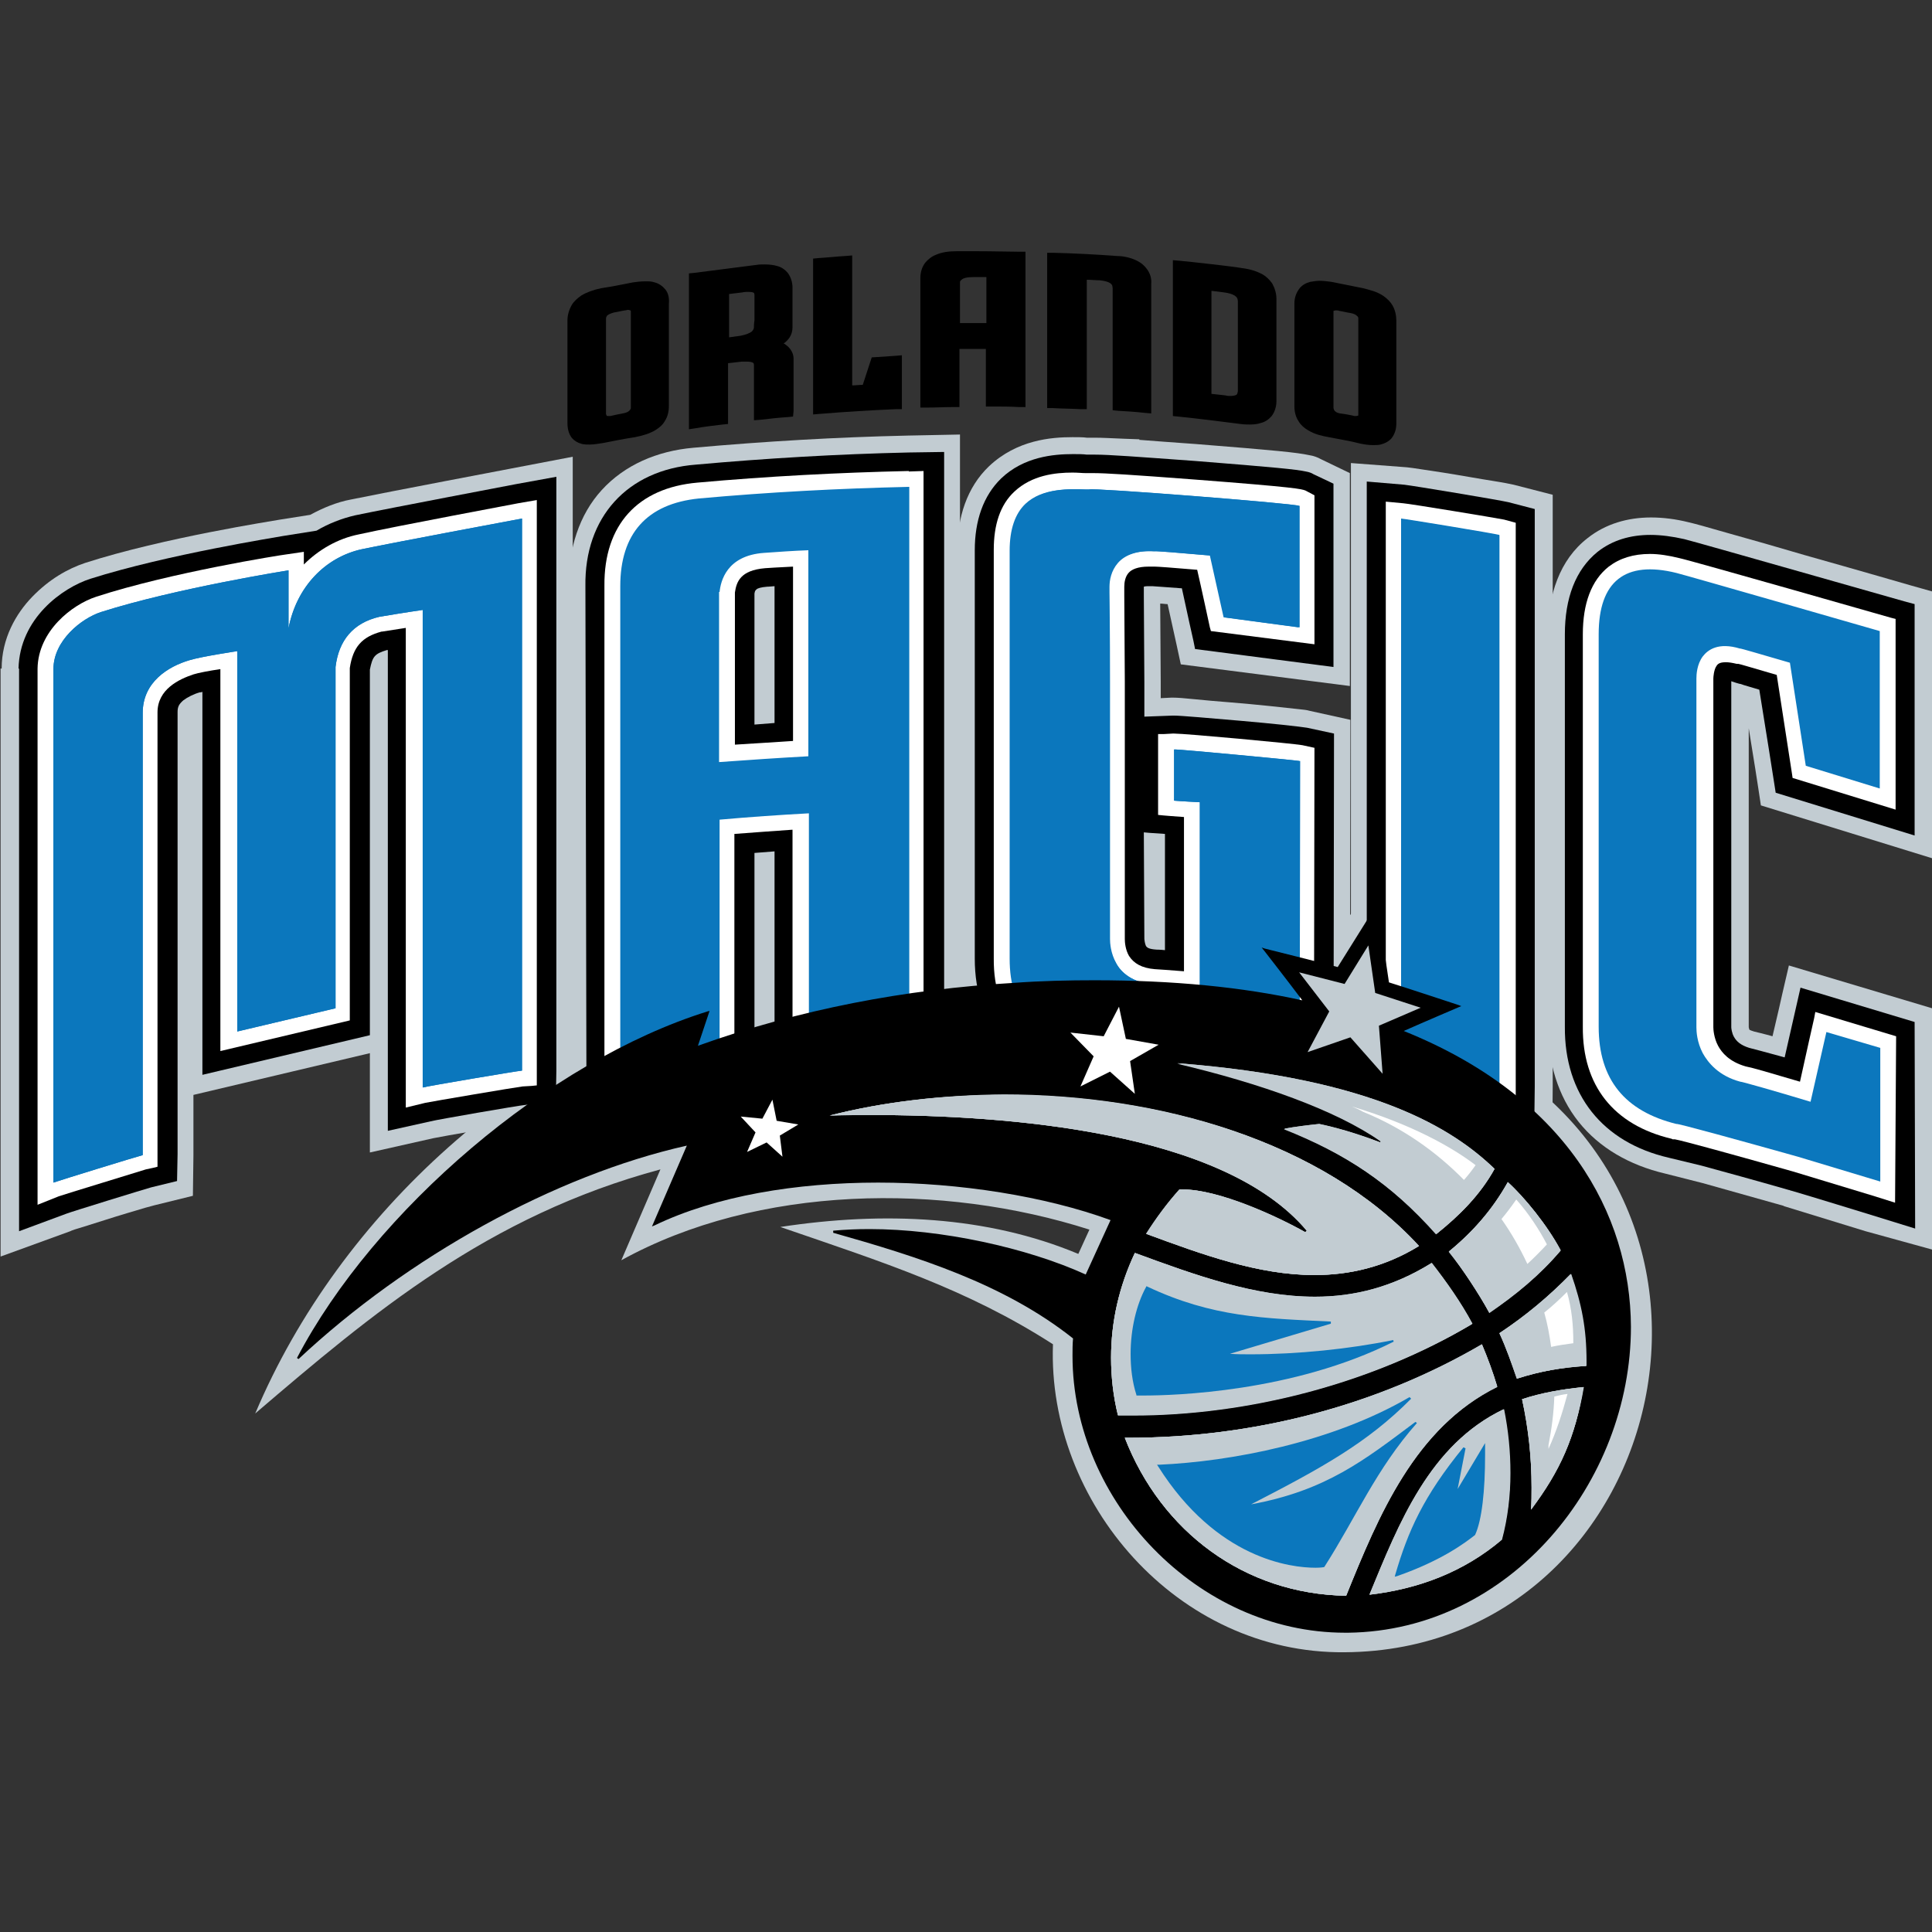 <?xml version="1.0" encoding="UTF-8"?>
<svg xmlns="http://www.w3.org/2000/svg" xmlns:xlink="http://www.w3.org/1999/xlink" width="300px" height="300px" viewBox="0 0 300 300" version="1.1">
<rect x="0" y="0" width="300" height="300" fill="#333333" stroke="none"/>
<g id="surface1">
<path style=" stroke:none;fill-rule:nonzero;fill:rgb(76.078%,80%,82.353%);fill-opacity:1;" d="M 121.172 190.523 C 137.25 188.062 153.332 188.801 167.441 194.707 L 169.164 190.934 C 146.359 183.633 117.727 183.961 96.48 195.691 L 102.551 181.582 C 75.727 188.801 57.762 203.98 39.633 219.484 C 52.84 188.227 81.551 162.633 114.039 153.281 L 112.395 158.449 C 140.863 149.18 172.117 147.375 197.383 151.559 L 191.477 143.848 L 205.996 147.539 L 215.348 133.594 L 219.039 150.82 L 233.312 155.414 C 233.312 155.414 222.895 159.762 223.387 160.008 C 277.449 182.242 260.141 256.234 208.785 256.562 C 182.781 256.809 162.602 233.266 163.504 208.738 C 150.133 200.125 136.926 195.941 121.176 190.527 "/>
<path style=" stroke:none;fill-rule:nonzero;fill:rgb(76.078%,80%,82.353%);fill-opacity:1;" d="M 88.277 91.02 C 88.277 85.195 89.918 79.941 93.445 76.086 C 96.973 72.23 101.977 70.016 107.719 69.523 C 118.711 68.539 129.867 67.883 140.945 67.637 L 149.066 67.473 L 149.066 161.32 L 148.902 169.359 L 140.781 169.195 C 139.387 169.195 128.473 169.605 126.504 169.688 L 126.258 169.688 L 117.48 170.508 L 117.48 170.344 L 111.984 170.59 C 111.246 170.59 98.121 171.902 97.547 172.066 L 88.277 173.543 L 88.277 91.016 Z M 111 91.922 L 111 91.758 C 111.082 90.117 111.984 87.984 113.625 86.754 C 115.266 85.523 116.988 85.195 118.629 85.113 C 118.629 85.113 120.105 85.031 121.668 84.949 L 126.34 84.621 L 126.34 118.09 L 122.238 118.336 C 119.777 118.5 118.301 118.582 115.594 118.746 L 110.918 119.074 L 110.918 91.922 Z M 111 91.922 "/>
<path style=" stroke:none;fill-rule:nonzero;fill:rgb(76.078%,80%,82.353%);fill-opacity:1;" d="M 289.672 191.18 C 289.672 191.18 278.762 187.816 277.121 187.324 C 277.066 187.324 277.012 187.297 276.957 187.242 C 272.035 185.848 267.605 184.617 264.406 183.715 L 258.582 182.238 C 253 180.926 248.324 178.219 245.125 174.199 C 241.926 170.18 240.367 165.012 240.367 159.352 L 240.367 98.402 C 240.367 92.414 242.172 86.918 246.523 83.555 C 249.312 81.34 252.758 80.352 256.367 80.352 C 258.254 80.352 260.223 80.602 262.191 81.094 C 262.93 81.258 265.062 81.832 268.426 82.812 C 271.707 83.715 275.973 84.949 280.156 86.176 C 288.605 88.555 296.809 90.934 296.809 90.934 L 300.008 91.836 L 300.008 133.266 L 273.43 125.062 L 273.02 122.355 C 273.02 122.355 272.281 117.516 271.543 113.086 L 271.543 159.516 C 271.543 159.598 271.625 159.762 271.625 159.844 C 271.625 159.844 271.543 159.926 272.363 160.172 C 272.363 160.172 274.086 160.582 275.234 160.91 C 275.969 157.793 276.711 154.594 276.711 154.512 L 277.777 149.918 L 300.008 156.562 L 300.09 194.051 Z M 289.672 191.18 "/>
<path style=" stroke:none;fill-rule:nonzero;fill:rgb(76.078%,80%,82.353%);fill-opacity:1;" d="M 0.258 103.816 C 0.258 99.141 2.473 95.285 5.016 92.66 C 7.641 89.953 10.512 88.312 13.219 87.41 C 25.441 83.473 42.668 80.848 43.488 80.684 L 48.164 79.945 C 50.133 78.879 52.266 77.977 54.48 77.566 C 60.469 76.336 78.68 72.891 79.5 72.727 L 88.934 70.922 L 88.934 166.324 L 88.77 173.461 L 81.715 174.281 C 81.141 174.281 67.934 176.578 67.277 176.742 L 57.434 178.957 L 57.434 163.535 L 30.035 170.016 L 30.035 179.449 L 29.953 185.684 L 23.961 187.16 C 23.879 187.16 21.828 187.734 19.695 188.391 C 17.48 189.047 15.02 189.867 13.133 190.441 C 11.984 190.77 11 191.102 10.918 191.18 L 0.09 195.117 L 0.09 103.816 Z M 0.258 103.816 "/>
<path style=" stroke:none;fill-rule:nonzero;fill:rgb(76.078%,80%,82.353%);fill-opacity:1;" d="M 231.016 176.414 L 230.852 176.414 C 230.688 176.414 230.523 176.332 230.359 176.332 C 229.949 176.25 229.375 176.168 228.719 176.004 C 227.406 175.758 225.684 175.512 224.043 175.184 C 220.762 174.609 217.152 174.035 216.906 174.035 L 213.625 173.707 L 209.77 173.297 L 209.77 71.902 L 218.465 72.562 C 219.367 72.645 221.254 72.973 224.043 73.379 C 226.668 73.789 229.785 74.363 231.918 74.691 C 233.477 74.941 234.297 75.102 235.035 75.266 L 241.105 76.828 L 241.105 168.621 L 241.023 178.547 Z M 231.016 176.414 "/>
<path style=" stroke:none;fill-rule:nonzero;fill:rgb(76.078%,80%,82.353%);fill-opacity:1;" d="M 200.172 171.902 C 199.27 171.738 193.855 171.164 188.113 170.754 C 182.699 170.344 176.711 169.934 172.855 169.688 L 168.672 169.523 C 162.848 169.277 157.68 167.473 153.988 163.699 C 150.379 159.926 148.656 154.758 148.656 148.934 L 148.656 85.441 C 148.656 80.355 150.133 75.68 153.578 72.395 C 157.926 68.293 163.258 67.883 166.539 67.883 C 167.441 67.883 168.18 67.883 168.754 67.965 L 169.984 67.965 C 171.133 67.965 172.527 68.047 174.578 68.129 L 176.957 68.215 L 176.875 68.297 C 179.172 68.461 182.043 68.707 185.734 68.953 C 198.121 69.938 201.402 70.266 203.289 70.676 C 203.945 70.758 204.766 71.086 205.012 71.25 L 209.605 73.465 L 209.605 106.523 L 183.355 103.16 L 182.699 100.125 C 182.699 100.125 181.961 96.762 181.305 93.809 C 180.977 93.809 180.566 93.727 180.156 93.727 L 180.238 105.785 L 180.238 108.41 L 181.879 108.328 L 182.125 108.328 C 182.863 108.328 183.848 108.41 185.488 108.574 C 187.047 108.738 189.016 108.902 191.066 109.066 C 195.168 109.395 199.598 109.887 201.812 110.133 C 202.469 110.215 202.797 110.215 203.371 110.379 L 209.688 111.773 L 209.605 173.707 Z M 200.172 171.902 "/>
<path style=" stroke:none;fill-rule:nonzero;fill:rgb(0%,0%,0%);fill-opacity:1;" d="M 90.902 91.02 C 90.738 80.355 97.383 72.973 108.047 72.148 C 118.957 71.164 130.113 70.508 141.109 70.262 L 146.605 70.18 L 146.605 161.238 L 146.523 166.734 L 141.027 166.652 C 139.633 166.652 127.16 167.062 126.176 167.227 L 120.27 167.801 L 120.27 132.199 C 119.203 132.281 118.219 132.363 117.152 132.445 L 117.152 162.797 L 117.07 167.883 L 111.984 168.129 C 111 168.129 98.203 169.441 97.301 169.605 L 91.066 170.59 Z M 117.152 112.512 C 118.219 112.43 119.203 112.348 120.27 112.266 L 120.27 91.02 C 119.531 91.102 119.039 91.102 119.121 91.102 C 118.137 91.184 117.645 91.348 117.48 91.512 C 117.316 91.676 117.234 91.676 117.152 92.168 Z M 117.152 112.512 "/>
<path style=" stroke:none;fill-rule:nonzero;fill:rgb(0%,0%,0%);fill-opacity:1;" d="M 290.492 188.637 C 290.492 188.637 280.895 185.684 278.352 184.945 C 278.105 184.863 277.941 184.863 277.859 184.781 L 277.777 184.781 C 272.363 183.223 267.523 181.91 264.238 181.008 L 259.152 179.777 C 248.816 177.398 242.91 169.934 242.992 159.434 L 242.992 98.484 C 242.992 92.902 244.633 88.473 248.078 85.684 C 250.375 83.879 253.164 83.059 256.281 83.059 C 257.922 83.059 259.727 83.305 261.531 83.715 C 263.254 84.125 295.988 93.48 296.07 93.48 L 297.301 93.805 L 297.301 129.738 L 275.727 123.094 L 275.562 122.027 C 275.562 122.027 273.918 111.523 273.184 107.094 C 271.871 106.684 270.887 106.438 270.227 106.191 L 270.145 106.191 L 269.57 106.027 L 268.832 105.781 L 268.832 159.516 C 268.832 159.68 268.918 160.418 269.242 160.992 C 269.652 161.73 270.312 162.305 271.621 162.715 C 271.621 162.715 274.492 163.453 277.121 164.191 C 277.938 160.582 279.172 155.168 279.172 155.168 L 279.582 153.363 L 297.301 158.695 L 297.383 190.77 Z M 290.492 188.637 "/>
<path style=" stroke:none;fill-rule:nonzero;fill:rgb(0%,0%,0%);fill-opacity:1;" d="M 2.879 103.816 C 3.047 96.023 9.688 91.266 14.039 89.871 C 25.934 86.098 43.16 83.387 43.98 83.223 L 49.148 82.402 C 50.953 81.336 53.004 80.516 55.137 80.023 C 61.043 78.793 79.254 75.352 80.074 75.184 L 86.391 74.035 L 86.391 166.242 L 86.309 171 L 81.551 171.574 C 80.566 171.656 67.77 173.871 66.867 174.117 L 60.223 175.594 L 60.223 100.945 L 60.059 100.945 C 58.172 101.52 57.844 101.93 57.434 103.98 L 57.434 160.746 L 31.43 166.898 L 31.43 107.426 C 31.266 107.508 31.102 107.508 31.02 107.508 C 30.117 107.754 29.133 108.246 28.477 108.738 C 27.816 109.312 27.574 109.723 27.574 110.543 L 27.574 179.207 L 27.492 183.391 L 23.469 184.375 C 22.566 184.621 11.082 188.148 10.262 188.477 L 2.961 191.184 L 2.961 103.816 Z M 2.879 103.816 "/>
<path style=" stroke:none;fill-rule:nonzero;fill:rgb(0%,0%,0%);fill-opacity:1;" d="M 231.59 173.789 C 230.688 173.543 217.973 171.492 217.07 171.41 L 213.789 171.082 L 212.23 170.918 L 212.23 74.773 L 218.055 75.266 C 219.531 75.434 232.82 77.645 234.215 77.977 L 238.316 79.043 L 238.316 168.703 L 238.234 175.348 Z M 231.59 173.789 "/>
<path style=" stroke:none;fill-rule:nonzero;fill:rgb(0%,0%,0%);fill-opacity:1;" d="M 200.664 169.277 C 198.121 168.785 180.895 167.473 173.102 166.98 L 168.836 166.816 C 163.422 166.57 158.992 164.93 155.957 161.812 C 152.922 158.695 151.363 154.184 151.363 148.852 L 151.363 85.441 C 151.363 80.848 152.676 76.992 155.465 74.285 C 158.992 70.922 163.586 70.512 166.621 70.512 C 167.441 70.512 168.18 70.512 168.754 70.594 L 169.984 70.594 C 172.281 70.594 176.465 70.922 185.57 71.578 C 197.957 72.562 201.32 72.891 202.797 73.219 C 203.289 73.301 203.699 73.465 203.945 73.629 L 207.062 75.105 L 207.062 103.57 L 185.57 100.781 L 185.324 99.551 C 185.324 99.551 184.176 94.465 183.52 91.348 C 183.109 91.348 182.699 91.266 182.371 91.266 C 182.207 91.266 178.926 91.02 178.926 91.02 L 178.434 91.02 C 178.105 91.02 177.859 91.02 177.613 91.102 L 177.613 92.578 L 177.695 105.949 L 177.695 111.281 L 182.125 111.117 L 182.289 111.117 C 183.355 111.117 188.031 111.527 192.789 111.938 C 197.547 112.348 201.977 112.84 202.961 113.004 L 207.145 113.906 L 207.062 170.59 Z M 177.695 145.816 C 177.695 145.898 177.777 146.555 177.941 146.883 C 178.105 147.129 178.352 147.375 179.582 147.457 C 179.582 147.457 180.156 147.457 180.895 147.539 L 180.895 129.492 C 179.828 129.41 178.516 129.328 178.516 129.328 L 177.613 129.246 Z M 177.695 145.816 "/>
<path style=" stroke:none;fill-rule:nonzero;fill:rgb(100%,100%,100%);fill-opacity:1;" d="M 141.109 74.039 L 141.109 73.137 C 130.195 73.383 119.203 73.957 108.293 74.941 C 99.023 75.758 93.773 81.504 93.855 90.938 L 93.855 166.98 L 96.727 166.488 C 97.547 166.324 111 165.012 111.738 164.93 L 114.035 164.93 L 114.035 129.492 C 116.25 129.328 120.598 129 123.062 128.836 L 123.062 164.438 L 125.77 164.109 C 126.508 164.027 138.977 163.535 140.781 163.535 L 140.863 163.535 L 142.504 163.617 L 143.406 163.617 L 143.406 73.137 L 140.945 73.219 Z M 123.141 87.984 L 123.141 115.055 C 120.926 115.219 116.578 115.465 114.117 115.629 L 114.117 92.004 C 114.363 90.363 114.938 88.559 118.793 88.23 C 118.793 88.23 121.172 88.066 123.141 87.984 "/>
<path style=" stroke:none;fill-rule:nonzero;fill:rgb(100%,100%,100%);fill-opacity:1;" d="M 294.43 160.91 L 281.879 157.137 L 281.715 158.039 C 281.715 158.039 280.156 164.93 279.5 167.965 C 274.492 166.488 272.281 165.832 271.047 165.586 C 268.504 164.848 267.355 163.453 266.781 162.387 C 266.125 161.156 266.047 159.844 266.047 159.516 L 266.047 105.375 C 266.047 105.129 266.129 103.98 266.539 103.406 C 266.781 102.996 267.195 102.832 268.016 102.832 C 268.426 102.832 269 102.914 269.656 103.078 L 269.902 103.078 C 270.066 103.078 272.199 103.734 275.891 104.801 C 276.383 107.918 278.27 120.223 278.27 120.223 L 278.352 120.797 L 294.348 125.719 L 294.348 96.105 L 293.691 95.941 C 293.691 95.941 262.438 87 260.797 86.672 C 259.156 86.262 257.598 86.016 256.203 86.016 C 253.66 86.016 251.523 86.672 249.805 87.984 C 247.098 90.117 245.781 93.727 245.781 98.484 L 245.781 159.434 C 245.699 168.539 250.539 174.691 259.566 176.828 L 259.73 176.91 L 260.059 176.91 C 261.125 177.074 269.738 179.453 278.434 181.914 L 291.148 185.77 L 294.266 186.754 Z M 294.43 160.91 "/>
<path style=" stroke:none;fill-rule:nonzero;fill:rgb(100%,100%,100%);fill-opacity:1;" d="M 55.711 82.98 C 52.43 83.637 49.477 85.359 47.18 87.656 L 47.18 85.688 L 44.391 86.098 C 43.652 86.18 26.508 88.887 14.941 92.66 C 11.168 93.891 5.918 97.992 5.832 103.816 L 5.832 187.078 L 9.113 185.766 C 9.773 185.52 21.914 181.828 22.652 181.582 L 23.801 181.336 L 24.457 181.172 L 24.457 110.625 C 24.457 107.016 27.82 105.457 30.035 104.719 C 30.773 104.473 32.578 104.145 34.219 103.898 L 34.219 163.207 L 54.316 158.449 L 54.316 103.734 C 54.809 100.453 56.203 98.895 59.238 98.074 L 59.32 98.074 C 59.812 97.992 61.453 97.746 63.012 97.5 L 63.012 171.984 L 66.047 171.246 C 66.785 171.082 80.32 168.785 81.141 168.703 L 82.535 168.621 L 83.355 168.539 L 83.355 77.648 L 80.484 78.141 C 80.566 78.141 61.617 81.668 55.711 82.98 "/>
<path style=" stroke:none;fill-rule:nonzero;fill:rgb(100%,100%,100%);fill-opacity:1;" d="M 217.809 78.141 L 216.086 77.977 L 215.184 77.895 L 215.184 168.211 L 216.004 168.293 L 217.398 168.457 C 218.137 168.539 231.59 170.754 232.328 170.918 L 235.363 171.656 L 235.363 81.176 L 233.559 80.684 C 232.328 80.434 218.957 78.223 217.809 78.137 "/>
<path style=" stroke:none;fill-rule:nonzero;fill:rgb(100%,100%,100%);fill-opacity:1;" d="M 182.289 113.906 L 182.125 113.906 L 180.648 113.988 L 179.828 113.988 L 179.828 126.539 L 180.648 126.621 C 180.648 126.621 182.535 126.785 183.848 126.867 L 183.848 150.82 C 181.879 150.656 179.418 150.492 179.336 150.492 C 177.285 150.328 176.055 149.59 175.316 148.441 C 174.742 147.457 174.66 146.309 174.66 145.816 L 174.66 105.785 L 174.578 92.496 L 174.578 91.102 C 174.578 90.363 174.742 89.543 175.234 88.969 C 175.727 88.395 176.711 87.984 178.352 87.984 L 179.336 87.984 C 179.746 87.984 182.043 88.148 185.898 88.477 C 186.473 90.938 187.867 97.418 187.867 97.418 L 188.031 97.992 L 204.109 100.043 L 204.109 76.91 L 202.715 76.172 C 202.059 75.926 201.402 75.68 185.324 74.449 C 175.645 73.711 171.625 73.465 169.82 73.465 L 168.59 73.465 C 168.016 73.465 167.355 73.383 166.539 73.383 C 163.828 73.383 160.219 73.793 157.512 76.336 C 155.297 78.387 154.312 81.504 154.312 85.359 L 154.312 148.852 C 154.23 158.121 159.562 163.617 168.918 163.863 L 169.324 163.863 C 171.703 163.863 197.547 165.668 201.156 166.324 L 204.027 166.898 L 204.109 116.121 L 202.223 115.711 C 200.91 115.465 184.094 113.906 182.289 113.906 "/>
<path style=" stroke:none;fill-rule:nonzero;fill:rgb(4.314%,46.667%,74.118%);fill-opacity:1;" d="M 182.289 124.324 C 183.109 124.406 186.309 124.57 186.309 124.57 L 186.309 153.363 C 183.93 153.199 181.551 153.035 179.254 152.871 C 175.809 152.625 174.086 150.984 173.348 149.59 C 172.445 148.031 172.363 146.391 172.363 145.816 L 172.363 105.785 C 172.363 98.156 172.281 92.414 172.281 92.004 L 172.281 91.102 C 172.281 90.117 172.527 88.641 173.594 87.41 C 174.742 86.098 176.711 85.441 179.336 85.605 C 179.336 85.523 183.355 85.852 188.031 86.262 L 190.164 95.859 L 201.812 97.418 L 201.812 78.551 C 200.828 78.141 169.246 75.68 169.246 76.008 L 168.672 76.008 C 166.129 75.926 162.023 75.762 159.402 78.223 C 157.758 79.781 156.938 82.242 156.938 85.523 L 156.938 148.852 C 156.938 157.055 161.043 161.156 169.246 161.484 C 169.246 161.238 197.711 163.207 201.812 164.027 C 201.812 163.043 201.895 119.156 201.895 118.172 C 200.91 118.008 183.438 116.367 182.453 116.367 L 182.453 124.324 Z M 111.738 91.922 C 111.902 90.281 112.805 86.262 118.629 85.852 C 120.926 85.688 123.223 85.523 125.52 85.441 L 125.52 117.434 C 120.926 117.68 116.25 118.008 111.656 118.336 L 111.656 91.922 Z M 96.316 91.02 L 96.316 164.191 C 97.301 164.027 110.754 162.633 111.738 162.633 L 111.738 127.277 C 116.332 126.867 121.008 126.539 125.605 126.293 L 125.605 161.73 C 126.59 161.648 140.207 161.156 141.191 161.156 L 141.191 75.598 C 130.281 75.844 119.367 76.418 108.539 77.402 C 100.418 78.223 96.316 82.898 96.316 91.02 M 217.562 166.078 C 218.547 166.16 231.918 168.375 232.82 168.621 L 232.82 83.145 C 231.918 82.895 218.465 80.684 217.562 80.602 Z M 44.801 97.582 L 44.801 88.559 C 44.801 88.559 27.246 91.348 15.68 95.039 C 12.645 96.023 8.297 99.469 8.297 103.898 L 8.297 183.633 C 9.195 183.305 21.176 179.613 22.16 179.367 L 22.16 110.707 C 22.16 105.867 26.098 103.488 29.461 102.504 C 31.348 101.93 36.844 101.109 36.844 101.109 L 36.844 160.172 L 52.102 156.562 L 52.102 103.57 C 52.594 99.469 54.809 96.68 58.91 95.777 C 62.766 95.121 65.637 94.711 65.637 94.711 L 65.637 168.867 C 66.539 168.621 80.156 166.324 81.059 166.242 L 81.059 80.52 C 81.059 80.52 62.191 84.047 56.203 85.277 C 50.543 86.508 46.031 91.102 44.801 97.582 M 291.969 162.715 L 283.602 160.254 L 281.141 171.082 C 275.727 169.441 270.227 167.883 270.227 167.965 C 266.863 167.062 265.223 165.012 264.402 163.535 C 263.5 161.812 263.418 160.172 263.418 159.516 L 263.418 105.375 C 263.418 104.719 263.5 103.16 264.402 101.93 C 265.223 100.863 266.863 99.715 270.145 100.699 C 270.145 100.613 273.676 101.684 277.938 102.91 L 280.402 118.91 L 291.887 122.438 L 291.887 97.992 C 291.887 97.992 261.695 89.297 260.301 88.965 C 252.344 86.996 248.242 90.277 248.242 98.484 L 248.242 159.434 C 248.242 167.637 252.344 172.559 260.301 174.527 C 260.301 174.363 270.391 177.152 279.172 179.613 L 291.969 183.469 Z M 291.969 162.715 "/>
<path style=" stroke:none;fill-rule:nonzero;fill:rgb(4.314%,46.667%,74.118%);fill-opacity:1;" d="M 182.289 124.324 C 183.109 124.406 186.309 124.57 186.309 124.57 L 186.309 153.363 C 183.93 153.199 181.551 153.035 179.254 152.871 C 175.809 152.625 174.086 150.984 173.266 149.59 C 172.363 148.031 172.281 146.391 172.281 145.816 L 172.281 105.785 C 172.281 98.156 172.199 92.414 172.199 92.004 L 172.199 91.102 C 172.199 90.117 172.363 88.641 173.43 87.41 C 174.578 86.098 176.547 85.441 179.172 85.605 C 179.172 85.523 183.191 85.852 187.867 86.262 L 190 95.859 L 201.648 97.418 L 201.648 78.551 C 200.664 78.141 169.082 75.68 169.082 76.008 L 168.508 76.008 C 166.047 75.926 161.863 75.762 159.238 78.223 C 157.598 79.781 156.777 82.242 156.777 85.523 L 156.777 148.852 C 156.777 156.973 160.879 161.156 169.082 161.484 C 169.082 161.238 197.547 163.207 201.648 164.027 C 201.648 163.043 201.73 119.156 201.73 118.172 C 200.746 118.008 183.273 116.367 182.289 116.367 Z M 217.562 166.078 C 218.547 166.16 231.918 168.375 232.82 168.621 L 232.82 83.062 C 231.918 82.816 218.465 80.602 217.562 80.52 Z M 44.801 97.582 L 44.801 88.559 C 44.801 88.559 27.246 91.348 15.68 95.039 C 12.645 96.023 8.297 99.469 8.297 103.898 L 8.297 183.633 C 9.195 183.305 21.176 179.613 22.16 179.367 L 22.16 110.707 C 22.16 105.949 26.098 103.488 29.461 102.504 C 31.348 101.93 36.844 101.109 36.844 101.109 L 36.844 160.172 L 52.102 156.562 L 52.102 103.57 C 52.594 99.469 54.809 96.762 58.91 95.777 C 62.766 95.121 65.637 94.711 65.637 94.711 L 65.637 168.867 C 66.539 168.621 80.156 166.324 81.059 166.242 L 81.059 80.52 C 81.059 80.52 62.109 84.047 56.203 85.277 C 50.543 86.508 46.031 91.102 44.801 97.582 "/>
<path style=" stroke:none;fill-rule:nonzero;fill:rgb(0%,0%,0%);fill-opacity:1;" d="M 103.289 44.914 C 102.879 44.422 102.305 44.012 101.648 43.848 C 101.156 43.684 100.746 43.684 100.254 43.684 C 99.516 43.684 98.859 43.766 98.285 43.848 C 96.645 44.176 95.004 44.504 93.363 44.75 C 92.133 44.996 91.066 45.406 90.246 45.898 C 89.672 46.309 89.098 46.801 88.77 47.375 C 88.359 48.113 88.113 48.934 88.113 49.754 L 88.113 65.668 C 88.113 66.488 88.277 67.312 88.77 67.965 C 89.18 68.457 89.754 68.785 90.41 68.949 C 90.82 69.031 91.23 69.031 91.559 69.031 C 92.297 69.031 93.035 68.867 93.691 68.785 C 95.332 68.457 96.973 68.129 98.613 67.883 C 99.844 67.637 100.91 67.309 101.73 66.816 C 102.387 66.406 102.879 65.996 103.207 65.422 C 103.699 64.684 103.863 63.863 103.863 63.043 L 103.863 47.211 C 103.945 46.309 103.781 45.488 103.289 44.914 M 97.957 63.371 C 97.957 63.371 97.957 63.539 97.711 63.781 C 97.547 63.949 97.219 64.109 96.727 64.191 C 96.316 64.273 95.414 64.441 94.758 64.602 L 94.43 64.602 C 94.184 64.602 94.184 64.52 94.184 64.52 C 94.184 64.52 94.184 64.355 94.102 64.355 L 94.102 49.426 C 94.102 49.426 94.102 49.262 94.266 49.016 C 94.43 48.852 94.758 48.688 95.332 48.523 C 95.906 48.441 96.48 48.277 97.055 48.195 C 97.219 48.195 97.383 48.113 97.465 48.113 C 97.711 48.113 97.793 48.195 97.875 48.195 C 97.957 48.195 97.957 48.359 97.957 48.359 L 97.957 63.375 Z M 97.957 63.371 "/>
<path style=" stroke:none;fill-rule:nonzero;fill:rgb(0%,0%,0%);fill-opacity:1;" d="M 178.105 41.797 C 177.695 41.223 177.203 40.812 176.547 40.484 C 175.398 39.91 174.168 39.746 173.348 39.746 C 170.066 39.5 166.785 39.336 163.586 39.254 L 162.602 39.254 L 162.602 63.371 L 163.504 63.371 C 164.898 63.453 166.375 63.453 167.77 63.535 L 168.754 63.535 L 168.754 43.438 C 169.41 43.438 170.066 43.52 170.723 43.52 C 173.02 43.766 172.691 44.504 172.773 44.75 L 172.773 63.703 L 173.594 63.785 C 174.988 63.867 176.383 63.949 177.777 64.113 L 178.762 64.195 L 178.762 44.094 C 178.844 43.273 178.598 42.453 178.105 41.797 "/>
<path style=" stroke:none;fill-rule:nonzero;fill:rgb(0%,0%,0%);fill-opacity:1;" d="M 197.547 44.012 C 197.137 43.438 196.645 42.945 196.07 42.617 C 195.168 42.125 194.184 41.797 192.871 41.633 C 191.559 41.387 184.914 40.648 183.109 40.484 L 182.125 40.402 L 182.125 64.602 L 182.945 64.684 C 186.145 65.012 189.426 65.426 192.625 65.836 C 193.199 65.918 193.691 65.918 194.102 65.918 C 194.758 65.918 195.332 65.836 195.824 65.668 C 196.48 65.504 197.055 65.094 197.465 64.602 C 197.957 63.945 198.203 63.125 198.203 62.305 L 198.203 46.391 C 198.203 45.57 197.957 44.75 197.547 44.012 M 191.969 61.32 C 191.805 61.402 191.477 61.484 191.066 61.484 C 190.82 61.484 190.492 61.484 190.328 61.402 C 189.59 61.32 188.852 61.238 188.113 61.156 L 188.113 45.16 C 188.77 45.242 189.426 45.324 190.082 45.406 C 190.738 45.488 191.312 45.652 191.723 45.898 C 192.051 46.145 192.215 46.309 192.215 46.883 L 192.215 60.75 C 192.133 61.242 192.051 61.242 191.969 61.324 "/>
<path style=" stroke:none;fill-rule:nonzero;fill:rgb(0%,0%,0%);fill-opacity:1;" d="M 123.223 63.781 L 123.223 55.66 C 123.223 54.84 122.73 54.02 121.992 53.527 C 121.91 53.445 121.828 53.363 121.664 53.363 C 122.32 52.871 123.059 52.133 123.059 50.82 L 123.059 44.668 C 123.059 43.848 122.812 43.027 122.32 42.371 C 121.91 41.879 121.336 41.469 120.68 41.305 C 120.105 41.141 119.449 41.059 118.711 41.059 C 118.301 41.059 117.891 41.059 117.398 41.141 C 114.199 41.551 111 41.961 107.801 42.371 L 106.98 42.453 L 106.98 66.656 L 108.047 66.492 C 109.441 66.242 110.836 66.082 112.23 65.918 L 113.051 65.836 L 113.051 56.398 C 113.789 56.316 114.445 56.234 115.184 56.152 L 115.926 56.152 C 116.5 56.152 116.742 56.234 116.91 56.316 C 117.074 56.398 117.074 56.562 117.074 56.891 L 117.074 65.258 L 118.141 65.176 C 119.535 65.012 120.93 64.852 122.324 64.766 L 123.145 64.684 L 123.227 63.781 Z M 117.07 50.738 C 117.07 50.902 117.07 51.148 116.742 51.477 C 116.414 51.723 115.84 51.969 115.02 52.133 C 114.445 52.215 113.789 52.297 113.215 52.379 L 113.215 45.652 C 113.871 45.57 114.609 45.488 115.266 45.406 C 115.594 45.324 115.922 45.324 116.168 45.324 C 116.742 45.324 116.988 45.406 117.07 45.488 C 117.152 45.57 117.07 45.488 117.152 45.734 L 117.152 49.758 C 117.07 50.25 117.07 50.66 117.07 50.742 "/>
<path style=" stroke:none;fill-rule:nonzero;fill:rgb(0%,0%,0%);fill-opacity:1;" d="M 140.043 58.285 L 140.043 55.168 L 139.059 55.25 L 135.363 55.496 L 133.969 59.762 C 133.395 59.762 132.902 59.844 132.328 59.844 L 132.328 39.664 L 131.344 39.746 C 129.949 39.828 128.473 39.992 127.078 40.074 L 126.258 40.156 L 126.258 64.355 L 127.242 64.273 C 131.184 63.949 135.203 63.699 139.141 63.535 L 140.043 63.535 Z M 140.043 58.285 "/>
<path style=" stroke:none;fill-rule:nonzero;fill:rgb(0%,0%,0%);fill-opacity:1;" d="M 158.418 39.09 C 157.27 39.09 153.988 39.008 151.445 39.008 L 148.574 39.008 C 147.262 39.008 146.195 39.172 145.293 39.582 C 144.637 39.828 144.062 40.32 143.652 40.812 C 143.16 41.469 142.914 42.289 142.914 43.191 L 142.914 63.289 L 143.898 63.289 C 145.293 63.289 146.688 63.207 148.082 63.207 L 148.984 63.207 L 148.984 54.184 L 153.086 54.184 L 153.086 63.125 L 153.988 63.125 C 155.383 63.125 156.859 63.125 158.254 63.207 L 159.238 63.207 L 159.238 39.09 Z M 153.168 50.164 L 149.066 50.164 L 149.066 43.848 C 149.066 43.766 149.066 43.602 149.312 43.438 C 149.559 43.191 150.133 43.027 151.117 43.027 L 153.168 43.027 Z M 153.168 50.164 "/>
<path style=" stroke:none;fill-rule:nonzero;fill:rgb(0%,0%,0%);fill-opacity:1;" d="M 216.25 47.457 C 215.922 46.883 215.43 46.391 214.855 45.98 C 213.789 45.242 212.559 44.996 211.656 44.75 C 210.016 44.422 208.375 44.094 206.734 43.766 C 206.078 43.684 205.504 43.602 204.93 43.602 C 204.438 43.602 203.945 43.684 203.453 43.766 C 202.797 43.93 202.223 44.258 201.812 44.75 C 201.238 45.488 200.992 46.309 200.992 47.129 L 200.992 63.043 C 200.992 63.863 201.156 64.684 201.648 65.422 C 201.977 65.996 202.551 66.488 203.125 66.816 C 204.191 67.473 205.422 67.719 206.324 67.883 C 207.965 68.211 209.605 68.457 211.164 68.867 C 211.902 69.031 212.559 69.113 213.215 69.113 C 213.625 69.113 214.035 69.113 214.363 69.031 C 215.02 68.867 215.676 68.539 216.086 68.047 C 216.578 67.391 216.824 66.652 216.824 65.75 L 216.824 49.836 C 216.824 49.016 216.66 48.195 216.25 47.457 M 210.918 64.438 C 210.918 64.438 210.918 64.52 210.918 64.438 L 210.918 64.52 C 210.836 64.52 210.754 64.602 210.508 64.602 C 210.344 64.602 210.18 64.602 210.016 64.52 C 209.605 64.438 208.785 64.273 208.047 64.191 C 207.555 64.109 207.227 63.863 207.145 63.617 C 207.062 63.453 207.062 63.289 207.062 63.289 L 207.062 48.277 C 207.145 48.277 207.227 48.195 207.473 48.195 C 207.637 48.195 207.801 48.195 207.965 48.277 C 208.539 48.359 209.113 48.523 209.688 48.605 C 210.18 48.688 210.508 48.852 210.672 49.016 C 211 49.262 210.918 49.508 210.918 49.508 Z M 210.918 64.438 "/>
<path style=" stroke:none;fill-rule:nonzero;fill:rgb(100%,100%,100%);fill-opacity:1;" d="M 116.004 178.875 L 119.039 177.398 L 121.582 179.613 L 121.09 176.332 L 123.961 174.609 L 120.68 174.035 L 119.941 170.754 L 118.383 173.707 L 115.02 173.379 L 117.398 175.84 Z M 116.004 178.875 "/>
<path style=" stroke:none;fill-rule:nonzero;fill:rgb(0%,0%,0%);fill-opacity:1;" d="M 217.973 160.09 C 220.926 158.777 226.504 156.398 226.504 156.398 L 226.914 156.234 L 226.504 156.07 C 226.504 156.07 217.562 153.117 215.676 152.543 C 215.348 150.492 213.953 140.812 213.953 140.812 L 213.871 140.32 L 210.59 145.57 C 210.59 145.57 208.703 148.605 207.719 150.164 C 205.586 149.59 196.398 147.293 196.398 147.293 L 195.906 147.129 L 196.234 147.539 C 196.234 147.539 200.008 152.379 202.223 155.332 C 192.953 153.281 182.207 152.215 169.984 152.215 C 165.965 152.215 161.781 152.297 157.352 152.625 C 140.617 153.609 124.125 156.727 108.375 162.387 L 110.18 156.973 L 109.852 157.055 C 85.16 164.766 58.09 187.98 46.113 210.867 L 46.359 211.031 C 63.258 195.199 86.145 182.484 106.652 177.891 L 101.238 190.441 L 101.648 190.277 C 111.164 185.684 123.715 183.633 136.352 183.633 C 148.984 183.633 162.355 185.766 172.445 189.457 L 168.59 197.906 C 159.402 193.723 146.113 190.852 135.039 190.852 C 133.07 190.852 131.184 190.934 129.379 191.098 L 129.379 191.426 C 142.422 195.117 155.875 199.301 166.621 207.832 C 166.539 208.734 166.539 209.637 166.539 210.539 C 166.539 233.098 185.98 253.527 208.867 253.527 L 209.359 253.527 C 234.543 253.199 253.25 230.145 253.25 206.027 C 253.168 188.391 243.074 170.18 217.973 160.09 "/>
<path style=" stroke:none;fill-rule:nonzero;fill:rgb(76.078%,80%,82.353%);fill-opacity:1;" d="M 204.191 201.434 C 194.922 201.434 185.57 197.988 176.219 194.625 C 173.758 199.797 172.527 205.289 172.527 210.871 C 172.527 213.824 172.855 216.777 173.594 219.812 L 175.891 219.812 C 193.938 219.812 213.133 214.809 228.555 205.621 C 226.75 202.34 224.535 199.223 222.238 196.184 C 216.25 199.957 210.262 201.434 204.191 201.434 "/>
<path style=" stroke:none;fill-rule:nonzero;fill:rgb(76.078%,80%,82.353%);fill-opacity:1;" d="M 175.234 223.258 L 174.66 223.258 C 180.32 237.859 193.281 247.539 209.031 247.785 C 214.117 235.316 219.695 221.699 232.492 215.383 C 231.836 213.168 231.016 210.953 230.113 208.82 C 213.625 218.418 194.348 223.258 175.234 223.258 "/>
<path style=" stroke:none;fill-rule:nonzero;fill:rgb(76.078%,80%,82.353%);fill-opacity:1;" d="M 214.281 177.48 C 208.703 175.348 205.094 174.691 204.766 174.609 C 203.207 174.855 201.074 175.02 199.352 175.348 C 208.867 179.121 215.922 183.715 222.977 191.672 C 226.586 188.801 229.785 185.52 232 181.582 C 225.52 175.266 213.297 167.555 182.781 165.176 C 195.66 168.211 207.473 172.395 214.363 177.234 Z M 214.281 177.48 "/>
<path style=" stroke:none;fill-rule:nonzero;fill:rgb(76.078%,80%,82.353%);fill-opacity:1;" d="M 128.805 173.215 C 130.688 173.215 132.742 173.133 134.875 173.133 C 156.531 173.133 189.918 175.676 202.879 191.098 L 202.633 191.344 C 198.121 188.883 189.18 184.699 183.602 184.699 L 183.109 184.699 C 181.223 186.832 179.5 189.129 177.941 191.59 C 186.637 194.789 195.414 197.988 204.027 197.988 C 209.523 197.988 214.938 196.758 220.27 193.477 C 205.258 177.07 179.828 169.934 155.875 169.934 C 146.441 170.016 137.172 171.082 128.805 173.215 "/>
<path style=" stroke:none;fill-rule:nonzero;fill:rgb(76.078%,80%,82.353%);fill-opacity:1;" d="M 231.262 203.895 C 235.445 201.023 239.055 198.07 242.336 194.215 C 240.285 190.277 236.676 185.848 234.133 183.633 C 231.754 187.82 228.719 191.344 224.945 194.379 C 227.242 197.25 229.539 200.613 231.262 203.898 "/>
<path style=" stroke:none;fill-rule:nonzero;fill:rgb(76.078%,80%,82.353%);fill-opacity:1;" d="M 212.723 247.621 C 220.352 246.719 227.324 244.094 233.23 239.09 C 234.133 235.727 234.543 232.199 234.543 228.754 C 234.543 225.309 234.215 222.105 233.559 218.828 C 222.074 224.324 217.316 236.465 212.723 247.621 "/>
<path style=" stroke:none;fill-rule:nonzero;fill:rgb(76.078%,80%,82.353%);fill-opacity:1;" d="M 237.824 230.969 C 237.824 232.117 237.824 233.266 237.742 234.414 C 242.172 228.344 244.633 223.094 245.945 215.383 C 242.664 215.711 239.465 216.203 236.348 217.27 C 237.414 221.863 237.824 226.375 237.824 230.969 "/>
<path style=" stroke:none;fill-rule:nonzero;fill:rgb(76.078%,80%,82.353%);fill-opacity:1;" d="M 232.902 207.016 C 233.887 209.312 234.789 211.691 235.609 214.07 C 239.219 212.922 242.664 212.266 246.355 212.102 L 246.355 211.281 C 246.355 206.359 245.617 202.504 243.977 197.828 C 240.531 201.355 236.922 204.309 232.902 207.016 "/>
<path style=" stroke:none;fill-rule:nonzero;fill:rgb(76.078%,80%,82.353%);fill-opacity:1;" d="M 246.273 212.102 C 242.582 212.348 239.055 212.922 235.527 214.07 C 234.707 211.691 233.887 209.312 232.82 207.016 C 236.922 204.309 240.531 201.273 243.895 197.828 C 245.539 202.586 246.191 206.359 246.273 211.281 L 246.273 212.102 "/>
<path style=" stroke:none;fill-rule:nonzero;fill:rgb(76.078%,80%,82.353%);fill-opacity:1;" d="M 246.273 212.102 C 242.582 212.348 239.055 212.922 235.527 214.07 C 234.707 211.691 233.887 209.312 232.82 207.016 C 236.922 204.309 240.531 201.273 243.895 197.828 C 245.539 202.586 246.191 206.359 246.273 211.281 L 246.273 212.102 "/>
<path style=" stroke:none;fill-rule:nonzero;fill:rgb(76.078%,80%,82.353%);fill-opacity:1;" d="M 234.133 183.551 C 236.676 185.848 240.285 190.277 242.336 194.133 C 239.055 197.988 235.445 200.941 231.262 203.812 C 229.457 200.613 227.16 197.168 225.027 194.297 C 228.719 191.262 231.754 187.816 234.133 183.551 "/>
<path style=" stroke:none;fill-rule:nonzero;fill:rgb(76.078%,80%,82.353%);fill-opacity:1;" d="M 234.133 183.551 C 236.676 185.848 240.285 190.277 242.336 194.133 C 239.055 197.988 235.445 200.941 231.262 203.812 C 229.457 200.613 227.16 197.168 225.027 194.297 C 228.719 191.262 231.754 187.816 234.133 183.551 "/>
<path style=" stroke:none;fill-rule:nonzero;fill:rgb(76.078%,80%,82.353%);fill-opacity:1;" d="M 182.863 165.094 C 213.379 167.473 225.602 175.266 232.082 181.5 C 229.867 185.52 226.668 188.719 223.059 191.594 C 216.004 183.715 208.949 179.121 199.434 175.266 C 201.156 174.938 203.289 174.691 204.848 174.527 C 205.176 174.609 208.785 175.266 214.363 177.398 L 214.527 177.07 C 207.555 172.23 195.742 168.129 182.863 165.094 "/>
<path style=" stroke:none;fill-rule:nonzero;fill:rgb(76.078%,80%,82.353%);fill-opacity:1;" d="M 182.863 165.094 C 213.379 167.473 225.602 175.266 232.082 181.5 C 229.867 185.52 226.668 188.719 223.059 191.594 C 216.004 183.715 208.949 179.121 199.434 175.266 C 201.156 174.938 203.289 174.691 204.848 174.527 C 205.176 174.609 208.785 175.266 214.363 177.398 L 214.527 177.07 C 207.555 172.23 195.742 168.129 182.863 165.094 "/>
<path style=" stroke:none;fill-rule:nonzero;fill:rgb(76.078%,80%,82.353%);fill-opacity:1;" d="M 175.891 219.73 L 173.594 219.73 C 172.855 216.777 172.527 213.742 172.527 210.789 C 172.527 205.207 173.758 199.793 176.219 194.543 C 185.57 197.988 194.84 201.352 204.191 201.352 C 210.262 201.352 216.25 199.875 222.32 196.102 C 224.617 199.055 226.832 202.176 228.637 205.539 C 213.133 214.727 193.938 219.73 175.891 219.73 "/>
<path style=" stroke:none;fill-rule:nonzero;fill:rgb(76.078%,80%,82.353%);fill-opacity:1;" d="M 175.891 219.73 L 173.594 219.73 C 172.855 216.777 172.527 213.742 172.527 210.789 C 172.527 205.207 173.758 199.793 176.219 194.543 C 185.57 197.988 194.84 201.352 204.191 201.352 C 210.262 201.352 216.25 199.875 222.32 196.102 C 224.617 199.055 226.832 202.176 228.637 205.539 C 213.133 214.727 193.938 219.73 175.891 219.73 "/>
<path style=" stroke:none;fill-rule:nonzero;fill:rgb(76.078%,80%,82.353%);fill-opacity:1;" d="M 209.031 247.785 C 193.281 247.539 180.32 237.859 174.66 223.258 L 175.234 223.258 C 194.348 223.258 213.543 218.418 230.113 208.734 C 231.016 210.871 231.836 213.086 232.492 215.301 C 219.695 221.699 214.035 235.316 209.031 247.785 "/>
<path style=" stroke:none;fill-rule:nonzero;fill:rgb(76.078%,80%,82.353%);fill-opacity:1;" d="M 209.031 247.785 C 193.281 247.539 180.32 237.859 174.66 223.258 L 175.234 223.258 C 194.348 223.258 213.543 218.418 230.113 208.734 C 231.016 210.871 231.836 213.086 232.492 215.301 C 219.695 221.699 214.035 235.316 209.031 247.785 "/>
<path style=" stroke:none;fill-rule:nonzero;fill:rgb(76.078%,80%,82.353%);fill-opacity:1;" d="M 237.742 234.414 C 237.824 233.266 237.824 232.117 237.824 230.969 C 237.824 226.375 237.332 221.863 236.348 217.27 C 239.383 216.285 242.664 215.711 245.863 215.383 C 244.633 223.176 242.254 228.426 237.742 234.414 "/>
<path style=" stroke:none;fill-rule:nonzero;fill:rgb(76.078%,80%,82.353%);fill-opacity:1;" d="M 237.742 234.414 C 237.824 233.266 237.824 232.117 237.824 230.969 C 237.824 226.375 237.332 221.863 236.348 217.27 C 239.383 216.285 242.664 215.711 245.863 215.383 C 244.633 223.176 242.254 228.426 237.742 234.414 "/>
<path style=" stroke:none;fill-rule:nonzero;fill:rgb(76.078%,80%,82.353%);fill-opacity:1;" d="M 220.352 193.477 C 215.02 196.758 209.523 197.988 204.109 197.988 C 195.414 197.988 186.637 194.789 178.023 191.59 C 179.582 189.129 181.223 186.832 183.191 184.699 L 183.684 184.699 C 189.262 184.699 198.203 188.801 202.715 191.344 L 202.961 191.098 C 190 175.676 156.613 173.133 134.953 173.133 C 132.82 173.133 130.77 173.133 128.883 173.215 C 137.168 171.082 146.523 170.016 156.039 170.016 C 179.91 170.016 205.34 177.152 220.352 193.477 "/>
<path style=" stroke:none;fill-rule:nonzero;fill:rgb(76.078%,80%,82.353%);fill-opacity:1;" d="M 220.352 193.477 C 215.02 196.758 209.523 197.988 204.109 197.988 C 195.414 197.988 186.637 194.789 178.023 191.59 C 179.582 189.129 181.223 186.832 183.191 184.699 L 183.684 184.699 C 189.262 184.699 198.203 188.801 202.715 191.344 L 202.961 191.098 C 190 175.676 156.613 173.133 134.953 173.133 C 132.82 173.133 130.77 173.133 128.883 173.215 C 137.168 171.082 146.523 170.016 156.039 170.016 C 179.91 170.016 205.34 177.152 220.352 193.477 "/>
<path style=" stroke:none;fill-rule:nonzero;fill:rgb(76.078%,80%,82.353%);fill-opacity:1;" d="M 233.148 239.09 C 227.242 244.094 220.27 246.719 212.641 247.621 C 217.234 236.465 221.992 224.324 233.477 218.828 C 234.051 222.109 234.461 225.391 234.461 228.754 C 234.461 232.199 234.051 235.727 233.148 239.09 "/>
<path style=" stroke:none;fill-rule:nonzero;fill:rgb(76.078%,80%,82.353%);fill-opacity:1;" d="M 233.148 239.09 C 227.242 244.094 220.27 246.719 212.641 247.621 C 217.234 236.465 221.992 224.324 233.477 218.828 C 234.051 222.109 234.461 225.391 234.461 228.754 C 234.461 232.199 234.051 235.727 233.148 239.09 "/>
<path style=" stroke:none;fill-rule:nonzero;fill:rgb(76.078%,80%,82.353%);fill-opacity:1;" d="M 203.043 163.371 L 209.688 161.074 L 214.691 166.734 L 214.117 159.27 L 220.598 156.48 L 213.543 154.184 L 212.477 146.801 L 208.785 152.789 L 201.73 150.984 L 206.406 157.055 Z M 203.043 163.371 "/>
<path style=" stroke:none;fill-rule:nonzero;fill:rgb(100%,100%,100%);fill-opacity:1;" d="M 167.77 168.703 L 172.363 166.406 L 176.219 169.852 L 175.48 164.766 L 179.91 162.223 L 174.824 161.32 L 173.758 156.316 L 171.379 160.91 L 166.211 160.336 L 169.82 164.027 Z M 167.77 168.703 "/>
<path style=" stroke:none;fill-rule:nonzero;fill:rgb(100%,100%,100%);fill-opacity:1;" d="M 116.004 178.875 L 119.039 177.398 L 121.5 179.613 L 121.09 176.332 L 123.961 174.609 L 120.598 174.035 L 119.941 170.754 L 118.383 173.707 L 115.02 173.379 L 117.316 175.84 Z M 116.004 178.875 "/>
<path style=" stroke:none;fill-rule:nonzero;fill:rgb(4.314%,46.667%,74.118%);fill-opacity:1;" d="M 230.605 224.652 L 230.605 224.078 L 226.34 231.215 L 227.57 224.898 L 227.242 224.734 C 221.008 232.363 218.629 237.777 216.66 244.504 L 216.578 244.832 L 216.906 244.75 C 223.961 242.289 227.57 239.5 229.047 238.352 C 230.113 236.055 230.605 231.461 230.605 225.883 C 230.605 225.391 230.605 225.062 230.605 224.652 "/>
<path style=" stroke:none;fill-rule:nonzero;fill:rgb(4.314%,46.667%,74.118%);fill-opacity:1;" d="M 216.332 208.082 C 209.523 209.477 201.484 210.297 194.184 210.297 C 193.117 210.297 191.969 210.297 190.984 210.215 L 206.652 205.539 L 206.652 205.211 C 196.316 204.719 188.277 204.555 178.188 199.797 L 178.023 199.715 L 177.941 199.879 C 176.465 202.586 175.562 206.359 175.562 210.215 C 175.562 212.43 175.809 214.562 176.465 216.613 L 176.465 216.695 L 177.613 216.695 C 182.125 216.695 200.746 216.203 216.414 208.328 Z M 216.332 208.082 "/>
<path style=" stroke:none;fill-rule:nonzero;fill:rgb(4.314%,46.667%,74.118%);fill-opacity:1;" d="M 219.777 220.797 C 211.902 226.703 205.914 231.461 194.266 233.594 C 205.094 228.016 212.312 224.078 219.121 217.188 L 218.875 216.941 C 206.816 223.996 191.066 226.949 179.992 227.441 L 179.664 227.441 L 179.828 227.688 C 188.934 242.125 200.5 243.438 204.273 243.438 C 205.094 243.438 205.504 243.355 205.504 243.355 L 205.586 243.355 L 205.668 243.273 C 210.59 235.562 213.707 228.098 220.023 220.961 Z M 219.777 220.797 "/>
<path style=" stroke:none;fill-rule:evenodd;fill:rgb(100%,100%,100%);fill-opacity:1;" d="M 240.203 193.23 C 239.137 194.379 238.152 195.363 237.168 196.266 C 236.02 193.805 234.707 191.508 233.148 189.293 C 233.969 188.309 234.707 187.324 235.445 186.258 C 237.414 188.473 239.055 191.016 240.203 193.23 M 244.305 208.574 C 243.074 208.738 241.926 208.902 240.859 209.148 C 240.613 207.344 240.285 205.539 239.793 203.816 C 241.023 202.832 242.172 201.766 243.32 200.617 C 244.059 203.242 244.305 205.703 244.305 208.574 M 240.449 224.98 L 240.449 224.406 C 240.941 221.863 241.27 219.402 241.352 216.855 C 242.008 216.691 242.664 216.531 243.402 216.449 C 242.582 219.484 241.68 222.273 240.449 224.98 M 211.656 172.641 C 211.082 172.312 210.508 172.066 209.934 171.82 C 219.285 174.609 225.602 178.219 229.129 180.926 C 228.555 181.746 227.98 182.484 227.324 183.223 C 222.977 178.793 217.727 175.102 211.656 172.641 "/>
</g>
</svg>

